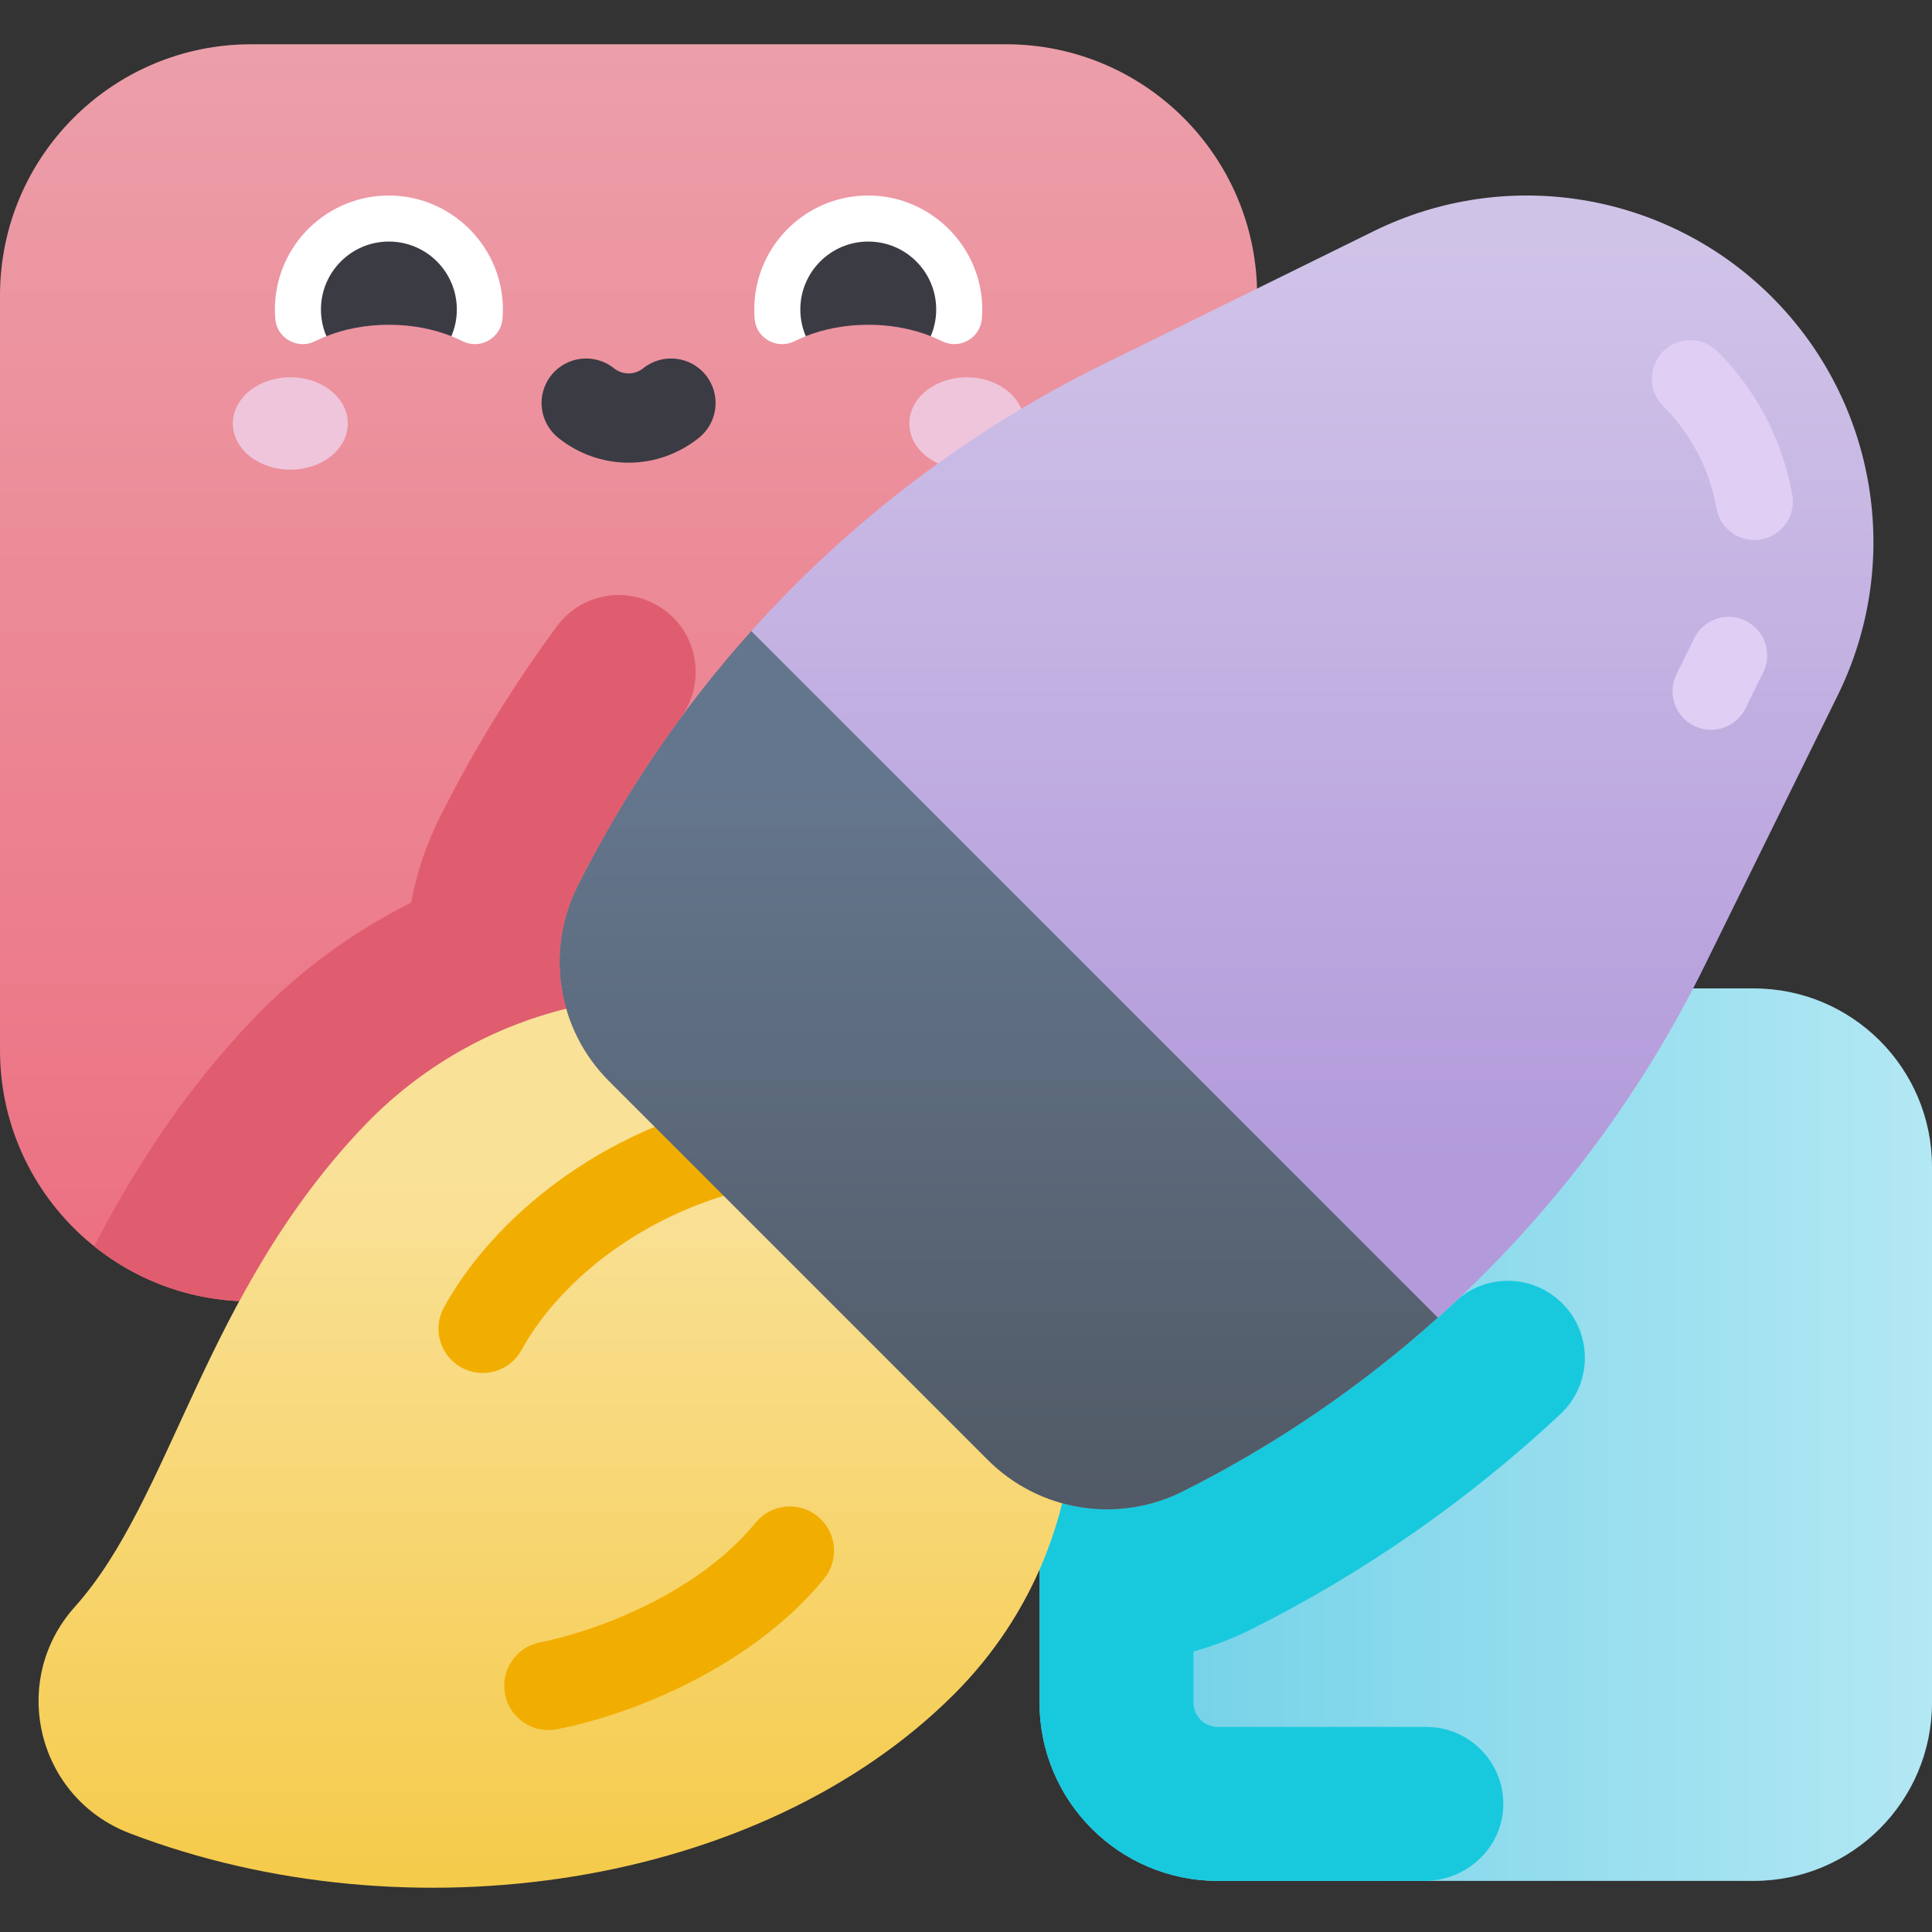 <svg id="Capa_1" enable-background="new 0 0 502 502" height="512" viewBox="0 0 502 502" width="512" xmlns="http://www.w3.org/2000/svg" xmlns:xlink="http://www.w3.org/1999/xlink"><rect x="0" y="0" width="502" height="502" fill="#333333" stroke="none"/><linearGradient id="SVGID_1_" gradientUnits="userSpaceOnUse" x1="163.325" x2="163.325" y1="339.471" y2="3.919"><stop offset="0" stop-color="#ec6f80"/><stop offset="1" stop-color="#eca0aa"/></linearGradient><linearGradient id="SVGID_2_" gradientUnits="userSpaceOnUse" x1="301.083" x2="523.999" y1="372.774" y2="372.774"><stop offset="0" stop-color="#74d2e8"/><stop offset="1" stop-color="#baeaf5"/></linearGradient><linearGradient id="SVGID_3_" gradientUnits="userSpaceOnUse" x1="144.572" x2="144.572" y1="561.207" y2="304.21"><stop offset="0" stop-color="#f4c22c"/><stop offset="1" stop-color="#f9e198"/></linearGradient><linearGradient id="SVGID_4_" gradientUnits="userSpaceOnUse" x1="340.996" x2="340.996" y1="302.287" y2="63.124"><stop offset="0" stop-color="#b39bdb"/><stop offset="1" stop-color="#d0c3e8"/></linearGradient><linearGradient id="SVGID_5_" gradientUnits="userSpaceOnUse" x1="259.503" x2="259.503" y1="418.052" y2="203.371"><stop offset="0" stop-color="#4e5660"/><stop offset="1" stop-color="#64768d"/></linearGradient><g><path d="m261.386 338.152h-196.122c-36.044 0-65.264-29.22-65.264-65.264v-196.122c0-36.045 29.22-65.264 65.264-65.264h196.122c36.044 0 65.264 29.22 65.264 65.264v196.122c.001 36.044-29.219 65.264-65.264 65.264z" fill="url(#SVGID_1_)"/><g><ellipse cx="75.44" cy="110.035" fill="#efc5db" rx="14.936" ry="12.003"/><ellipse cx="251.211" cy="110.035" fill="#efc5db" rx="14.936" ry="12.003"/><path d="m130.6 78.439c-.991-15.146-13.602-27.24-28.775-27.629-16.713-.428-30.396 12.992-30.396 29.608 0 .843.035 1.678.105 2.503.422 5.01 5.857 7.995 10.349 5.738.937-.47 1.926-.894 2.937-1.294l-.011-.014c4.777-5.47 10.312-7.46 16.237-7.46 5.926 0 11.46 1.99 16.237 7.46l-.013.013c1.011.4 1.999.823 2.935 1.293 4.544 2.281 9.962-.801 10.365-5.87.114-1.423.126-2.875.03-4.348z" fill="#fff"/><path d="m163.325 120.222c-6.447 0-12.894-2.155-18.273-6.465-4.989-3.997-5.794-11.282-1.797-16.271 3.997-4.99 11.282-5.793 16.271-1.797 2.237 1.792 5.361 1.792 7.598 0 4.988-3.997 12.273-3.193 16.271 1.797 3.997 4.989 3.193 12.274-1.797 16.271-5.379 4.31-11.826 6.465-18.273 6.465z" fill="#3b3b44"/><path d="m101.047 84.383c5.926 0 11.473 1.082 16.237 2.967.911-2.129 1.415-4.47 1.415-6.933 0-9.749-7.903-17.652-17.652-17.652s-17.652 7.903-17.652 17.652c0 2.463.504 4.803 1.415 6.933 4.763-1.885 10.311-2.967 16.237-2.967z" fill="#3b3b44"/><path d="m255.157 78.439c-.991-15.146-13.602-27.24-28.775-27.629-16.713-.428-30.396 12.992-30.396 29.608 0 .843.035 1.678.105 2.503.421 5.01 5.856 7.995 10.349 5.738.937-.47 1.926-.894 2.937-1.294l-.011-.014c4.777-5.47 10.311-7.46 16.237-7.46s11.461 1.99 16.237 7.46l-.013.013c1.011.4 1.999.823 2.935 1.293 4.544 2.281 9.962-.801 10.365-5.87.114-1.423.126-2.875.03-4.348z" fill="#fff"/><path d="m225.604 84.383c5.926 0 11.473 1.082 16.237 2.967.911-2.129 1.415-4.47 1.415-6.933 0-9.749-7.903-17.652-17.652-17.652s-17.652 7.903-17.652 17.652c0 2.463.504 4.803 1.415 6.933 4.764-1.885 10.311-2.967 16.237-2.967z" fill="#3b3b44"/></g><path d="m455.667 488.723h-139.232c-25.589 0-46.333-20.744-46.333-46.333v-139.232c0-25.589 20.744-46.333 46.333-46.333h139.232c25.589 0 46.333 20.744 46.333 46.333v139.232c0 25.589-20.744 46.333-46.333 46.333z" fill="url(#SVGID_2_)"/><path d="m325.234 423.299c29.194-14.634 56.228-33.44 80.209-55.847 8.668-8.099 8.447-21.914-.494-29.711-7.701-6.715-19.26-6.583-26.722.397-21.014 19.657-44.86 36.339-70.919 49.402-11.887 5.959-25.517 6.078-37.206.971v53.879c0 25.589 20.744 46.333 46.333 46.333h53.699c10.845 0 20.081-8.433 20.467-19.271.405-11.378-8.699-20.729-19.987-20.729h-54.179c-3.498 0-6.333-2.835-6.333-6.333v-13.279c5.216-1.447 10.295-3.388 15.132-5.812z" fill="#18c9de"/><path d="m247.942 440.177c41.43-41.43 41.569-108.515.418-150.117-42.508-42.975-112.389-41.043-154.051 2.753-41.537 43.666-49.64 96.568-74.862 124.695-17.23 19.214-9.868 49.602 14.234 58.831 72.439 27.737 163.872 14.227 214.261-36.162z" fill="url(#SVGID_3_)"/><path d="m125.42 356.745c-1.864 0-3.755-.454-5.506-1.411-5.573-3.046-7.621-10.033-4.575-15.607 10.982-20.092 36.653-44.739 75.767-53.658 6.194-1.411 12.356 2.463 13.768 8.655s-2.463 12.357-8.655 13.769c-31.666 7.222-52.117 26.568-60.698 42.266-2.089 3.822-6.033 5.986-10.101 5.986z" fill="#f2ae00"/><path d="m460.402 77.179c-27.264-27.264-68.859-34.147-103.452-17.119l-70.32 34.614c-34.845 17.152-65.815 40.749-91.42 69.294s17.208 77.908 58.852 119.552c41.644 41.645 119.552 58.852 119.552 58.852 28.545-25.606 52.142-56.576 69.294-91.42l34.614-70.32c17.027-34.594 10.144-76.189-17.12-103.453z" fill="url(#SVGID_4_)"/><path d="m195.21 163.968c-17.825 19.871-33.053 42.137-45.168 66.305-8.463 16.883-5.163 37.288 8.191 50.642l98.434 98.434c13.354 13.354 33.759 16.654 50.642 8.191 24.169-12.116 46.435-27.344 66.305-45.168z" fill="url(#SVGID_5_)"/><path d="m142.495 449.537c-5.388 0-10.198-3.805-11.272-9.291-1.222-6.232 2.842-12.275 9.074-13.496 13.526-2.65 40.548-12.183 56.026-31.103 4.02-4.916 11.265-5.642 16.183-1.618 4.915 4.021 5.641 11.267 1.618 16.183-18.346 22.424-48.854 35.082-69.405 39.108-.746.147-1.49.217-2.224.217z" fill="#f2ae00"/><path d="m114.282 212.348c-3.555 7.091-6.055 14.563-7.482 22.204-15.407 7.691-29.439 18.043-41.472 30.691-18.261 19.196-30.944 39.538-40.871 58.561 10.428 8.368 23.472 13.605 37.718 14.27 8.266-15.276 18.354-30.776 32.133-45.262 14.854-15.615 33.297-25.904 52.806-30.737-2.986-10.353-2.135-21.707 2.926-31.802 7.709-15.378 16.678-29.987 26.774-43.698 7.141-9.698 4.312-23.432-6.169-29.365-8.783-4.972-19.925-2.641-25.914 5.482-11.553 15.671-21.742 32.287-30.449 49.656z" fill="#e05d6f"/><g fill="#e1cef5"><path d="m444.577 189.615c-1.482 0-2.988-.331-4.408-1.03-4.955-2.439-6.995-8.434-4.556-13.388l4.594-9.332c2.438-4.956 8.433-6.997 13.388-4.556 4.955 2.438 6.995 8.434 4.556 13.388l-4.594 9.332c-1.74 3.536-5.289 5.586-8.98 5.586z"/><path d="m455.835 140.311c-4.753 0-8.969-3.402-9.833-8.245-1.807-10.128-6.608-19.327-13.884-26.602-3.905-3.905-3.905-10.237 0-14.143 3.906-3.904 10.236-3.904 14.143 0 10.182 10.183 16.901 23.057 19.431 37.231.97 5.438-2.651 10.631-8.088 11.602-.594.105-1.186.157-1.769.157z"/></g></g></svg>